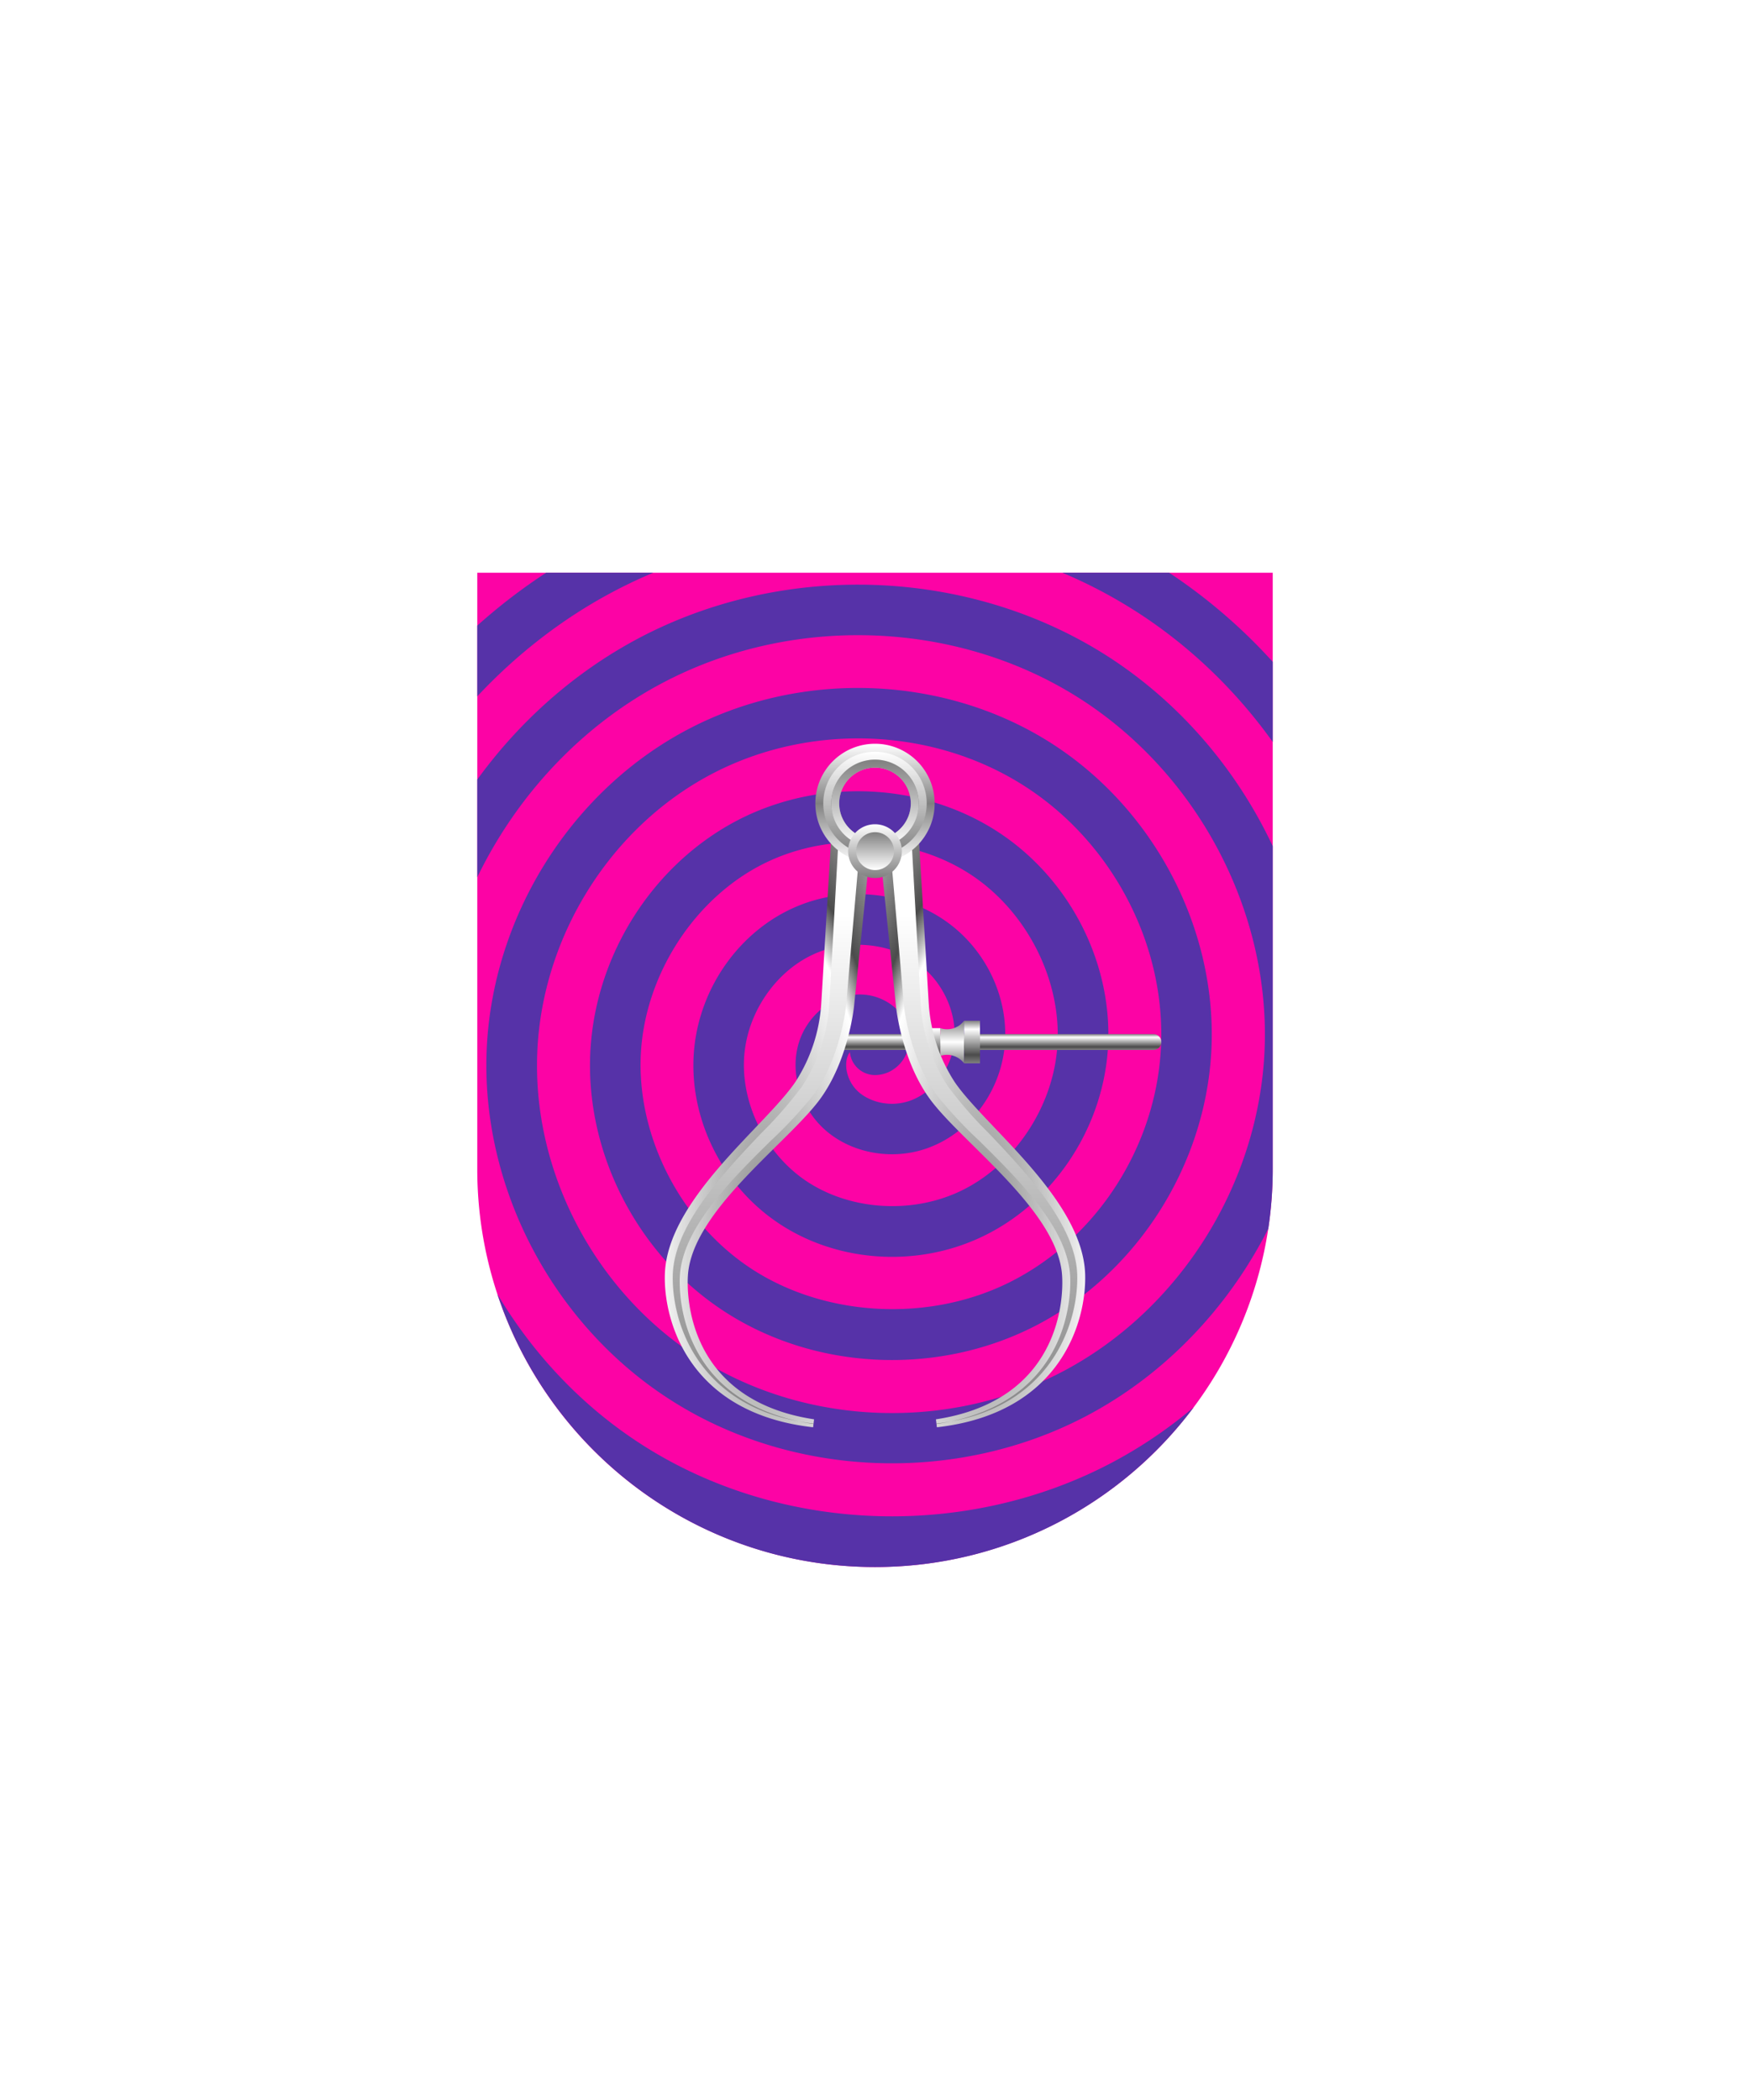 <svg xmlns="http://www.w3.org/2000/svg" xmlns:xlink="http://www.w3.org/1999/xlink" viewBox="0 0 220 264"><path d="M60 72v75a50 50 0 0 0 50 50 50 50 0 0 0 50-50V72Z" fill="#fc03a5"/><path d="M150.05 176.93c-3.1 2.62-6.47 4.91-10.04 6.82-18.29 9.77-41.35 9.08-58.75-1.78-7.74-4.83-14.13-11.54-18.73-19.28.2.61.42 1.21.64 1.82C70.27 183.49 88.55 197 110 197c16.39 0 30.93-7.88 40.05-20.07zm-8.04-100.57c7.1 4.39 13.19 10.2 17.99 16.91V83.2A68.94 68.94 0 0 0 146.98 72h-13.43c2.93 1.23 5.76 2.69 8.46 4.36zm-65.27-1.79c1.75-.94 3.55-1.8 5.39-2.57H68.66A71.57 71.57 0 0 0 60 78.65v8.89c4.84-5.17 10.47-9.6 16.74-12.97zm62.11 7.68c-17.31-10.89-40.31-11.68-58.59-2C72.23 84.51 65.33 90.66 60 98v12.28c5-10.31 13.11-19.04 23.24-24.4 16.31-8.64 36.81-7.94 52.23 1.76 14.97 9.42 24.2 26.78 23.51 44.23-.67 16.92-10.67 32.85-25.46 40.59-14.33 7.5-32.27 6.81-45.71-1.75-13-8.28-20.95-23.42-20.26-38.58.67-14.63 9.37-28.35 22.18-34.96 12.34-6.36 27.73-5.69 39.19 1.73 11.02 7.12 17.71 20.05 17.02 32.92-.65 12.35-8.07 23.86-18.9 29.32-10.2 5.15-23.33 4.46-32.67-1.7-8.91-5.88-14.45-16.83-13.79-27.26.63-9.91 6.9-19.43 15.61-23.69 8.24-4.04 18.75-3.37 26.15 1.66 6.97 4.74 11.22 13.41 10.57 21.58-.61 7.66-5.55 14.92-12.3 18.07-6.28 2.93-14.17 2.29-19.63-1.59-5.04-3.59-8-9.98-7.38-15.9.57-5.41 4.17-10.42 8.96-12.47 4.31-1.85 9.58-1.26 13.1 1.47 3.12 2.42 4.82 6.5 4.24 10.16-.58 3.65-3.19 6.1-5.51 6.91-2.66.93-5.26.03-6.55-1.19-1.35-1.28-1.69-3.11-1.33-4.26.08-.26.2-.48.33-.67a3.174 3.174 0 0 0 3.16 2.89c1.33 0 2.57-.64 3.4-1.74.88-1.18 1.16-2.75.73-4.21-.76-2.6-3.58-4.39-6.56-4.16-3.16.25-6.08 2.7-7.12 5.97-1.16 3.65.05 7.99 3.02 10.8 3.28 3.11 8.51 4.14 13.01 2.57 5.02-1.75 8.82-6.42 9.7-11.91.95-5.98-1.65-12.33-6.62-16.18-5.37-4.16-13.03-5.06-19.5-2.29-6.94 2.97-11.95 9.9-12.77 17.64-.88 8.25 3.05 16.79 10.01 21.74 7.38 5.25 17.58 6.11 26 2.17 8.89-4.15 15.15-13.31 15.95-23.32.84-10.54-4.39-21.27-13.33-27.34-9.37-6.37-22.13-7.19-32.52-2.11-10.85 5.32-18.37 16.7-19.16 29-.82 12.82 5.71 25.76 16.63 32.96 11.35 7.49 26.68 8.3 39.03 2.07 12.82-6.47 21.61-20.08 22.38-34.66.8-15.1-7.02-30.25-19.92-38.59-13.34-8.63-31.22-9.43-45.55-2.04-14.8 7.62-24.85 23.45-25.62 40.31-.79 17.39 8.31 34.75 23.2 44.22 15.32 9.76 35.76 10.55 52.07 2.02 9.91-5.19 17.93-13.62 22.98-23.6.37-2.48.56-4.98.56-7.49v-40.61c-4.58-9.75-11.88-18.28-21.15-24.12z" fill="#5632a8"/><defs><radialGradient cx=".5" cy=".7" id="h17-a" r="1"><stop offset="0" stop-color="gray"/><stop offset="0.55" stop-color="#fff"/><stop offset="0.64" stop-color="#4b4b4b"/><stop offset="1" stop-color="#fff"/></radialGradient><linearGradient gradientTransform="matrix(1, 0, 0, -1, 0, 16459.63)" gradientUnits="userSpaceOnUse" id="h17-b" x1="12.74" x2="12.74" y1="16381.48" y2="16448.38"><stop offset="0" stop-color="gray"/><stop offset="1" stop-color="#fff"/></linearGradient><filter id="h17-c" name="shadow"><feDropShadow dx="0" dy="2" stdDeviation="0"/></filter><linearGradient gradientTransform="matrix(1, 0, 0, -1, 0, 264)" gradientUnits="userSpaceOnUse" id="h17-d" x1="126" x2="126" y1="132" y2="134"><stop offset="0" stop-color="gray"/><stop offset="0.2" stop-color="#4b4b4b"/><stop offset="0.8" stop-color="#fff"/><stop offset="1" stop-color="gray"/></linearGradient><linearGradient gradientTransform="matrix(1, 0, 0, -1, 0, 264)" gradientUnits="userSpaceOnUse" id="h17-e" x1="119.68" x2="119.68" y1="135.68" y2="130.32"><stop offset="0" stop-color="gray"/><stop offset="0.5" stop-color="#fff"/><stop offset="1" stop-color="gray"/></linearGradient><linearGradient gradientTransform="matrix(1, 0, 0, 1, 0, 0)" id="h17-f" x1="119.93" x2="119.93" xlink:href="#h17-d" y1="133.68" y2="128.32"/><linearGradient gradientTransform="matrix(1, 0, 0, -1, 0, 264)" gradientUnits="userSpaceOnUse" id="h17-g" x1="110" x2="110" y1="170.5" y2="155.5"><stop offset="0" stop-color="#fff"/><stop offset="0.5" stop-color="gray"/><stop offset="1" stop-color="#fff"/></linearGradient><linearGradient gradientTransform="matrix(1, 0, 0, -1, 0, 264)" gradientUnits="userSpaceOnUse" id="h17-h" x1="110" x2="110" y1="169.5" y2="156.5"><stop offset="0" stop-color="#fff"/><stop offset="1" stop-color="gray"/></linearGradient><linearGradient gradientTransform="matrix(1, 0, 0, -1, 0, 264)" id="h17-i" x1="110" x2="110" xlink:href="#h17-b" y1="168.5" y2="157.5"/><linearGradient id="h17-j" x1="110" x2="110" xlink:href="#h17-h" y1="160.38" y2="153.63"/><linearGradient gradientTransform="matrix(1, 0, 0, -1, 0, 264)" id="h17-k" x1="110" x2="110" xlink:href="#h17-b" y1="159.38" y2="154.63"/><symbol id="h17-l" viewBox="0 0 25.8 75.63"><path d="M25.8,3.12l-2,19.4c-.05.55-.79,7-4.27,11.78-4,5.49-16.14,14.08-16.63,22.22C2.72,59.23,3,72.17,18.76,74.58l-.12,1C3.07,73.83-.16,62.29,0,56.39c.26-9.47,12.7-18.72,16.42-24.24a20.45,20.45,0,0,0,3.25-9.95L21,0Z" fill="url(#h17-a)"/><path d="M18.69,75.11C4.37,73.46.83,62.58,1,56.41S7.25,43.73,12.13,38.6a52.3,52.3,0,0,0,5.13-5.89,21.31,21.31,0,0,0,3.42-10.46L21.87,1l2.62,1.87-1.7,19.61c0,.06-.62,6.49-4.08,11.28a54.78,54.78,0,0,1-5.38,5.79c-5.2,5.14-11.08,11-11.44,17-.1,1.62-.46,16,16.78,18.62Z" fill="url(#h17-b)"/></symbol></defs><g filter="url(#h17-c)"><path d="M145,132H106v-2h39a1,1,0,0,1,0,2Z" fill="url(#h17-d)"/><path d="M118.2,129.25v3.5a2.68,2.68,0,0,1,3,.93v-5.36A2.67,2.67,0,0,1,118.2,129.25Z" fill="url(#h17-e)"/><path d="M118.2,129.25v3.5l-1.48-3.5Zm3,4.43h2v-5.36h-2Z" fill="url(#h17-f)"/><use height="75.63" transform="translate(83.58 103.85)" width="25.8" xlink:href="#h17-l"/><use height="75.63" transform="matrix(-1, 0, 0, 1, 136.42, 103.85)" width="25.8" xlink:href="#h17-l"/><path d="M110,107a6,6,0,1,0-6-6A6,6,0,0,0,110,107Z" fill="none" stroke="url(#h17-g)" stroke-width="3"/><path d="M110,107a6,6,0,1,0-6-6A6,6,0,0,0,110,107Z" fill="none" stroke="url(#h17-h)"/><path d="M110,106a5,5,0,1,0-5-5A5,5,0,0,0,110,106Z" fill="none" stroke="url(#h17-i)"/><path d="M110,110.38a3.38,3.38,0,1,0-3.38-3.38A3.39,3.39,0,0,0,110,110.38Z" fill="url(#h17-j)"/><path d="M110,109.38a2.38,2.38,0,1,0-2.37-2.38A2.39,2.39,0,0,0,110,109.38Z" fill="url(#h17-k)"/></g></svg>
